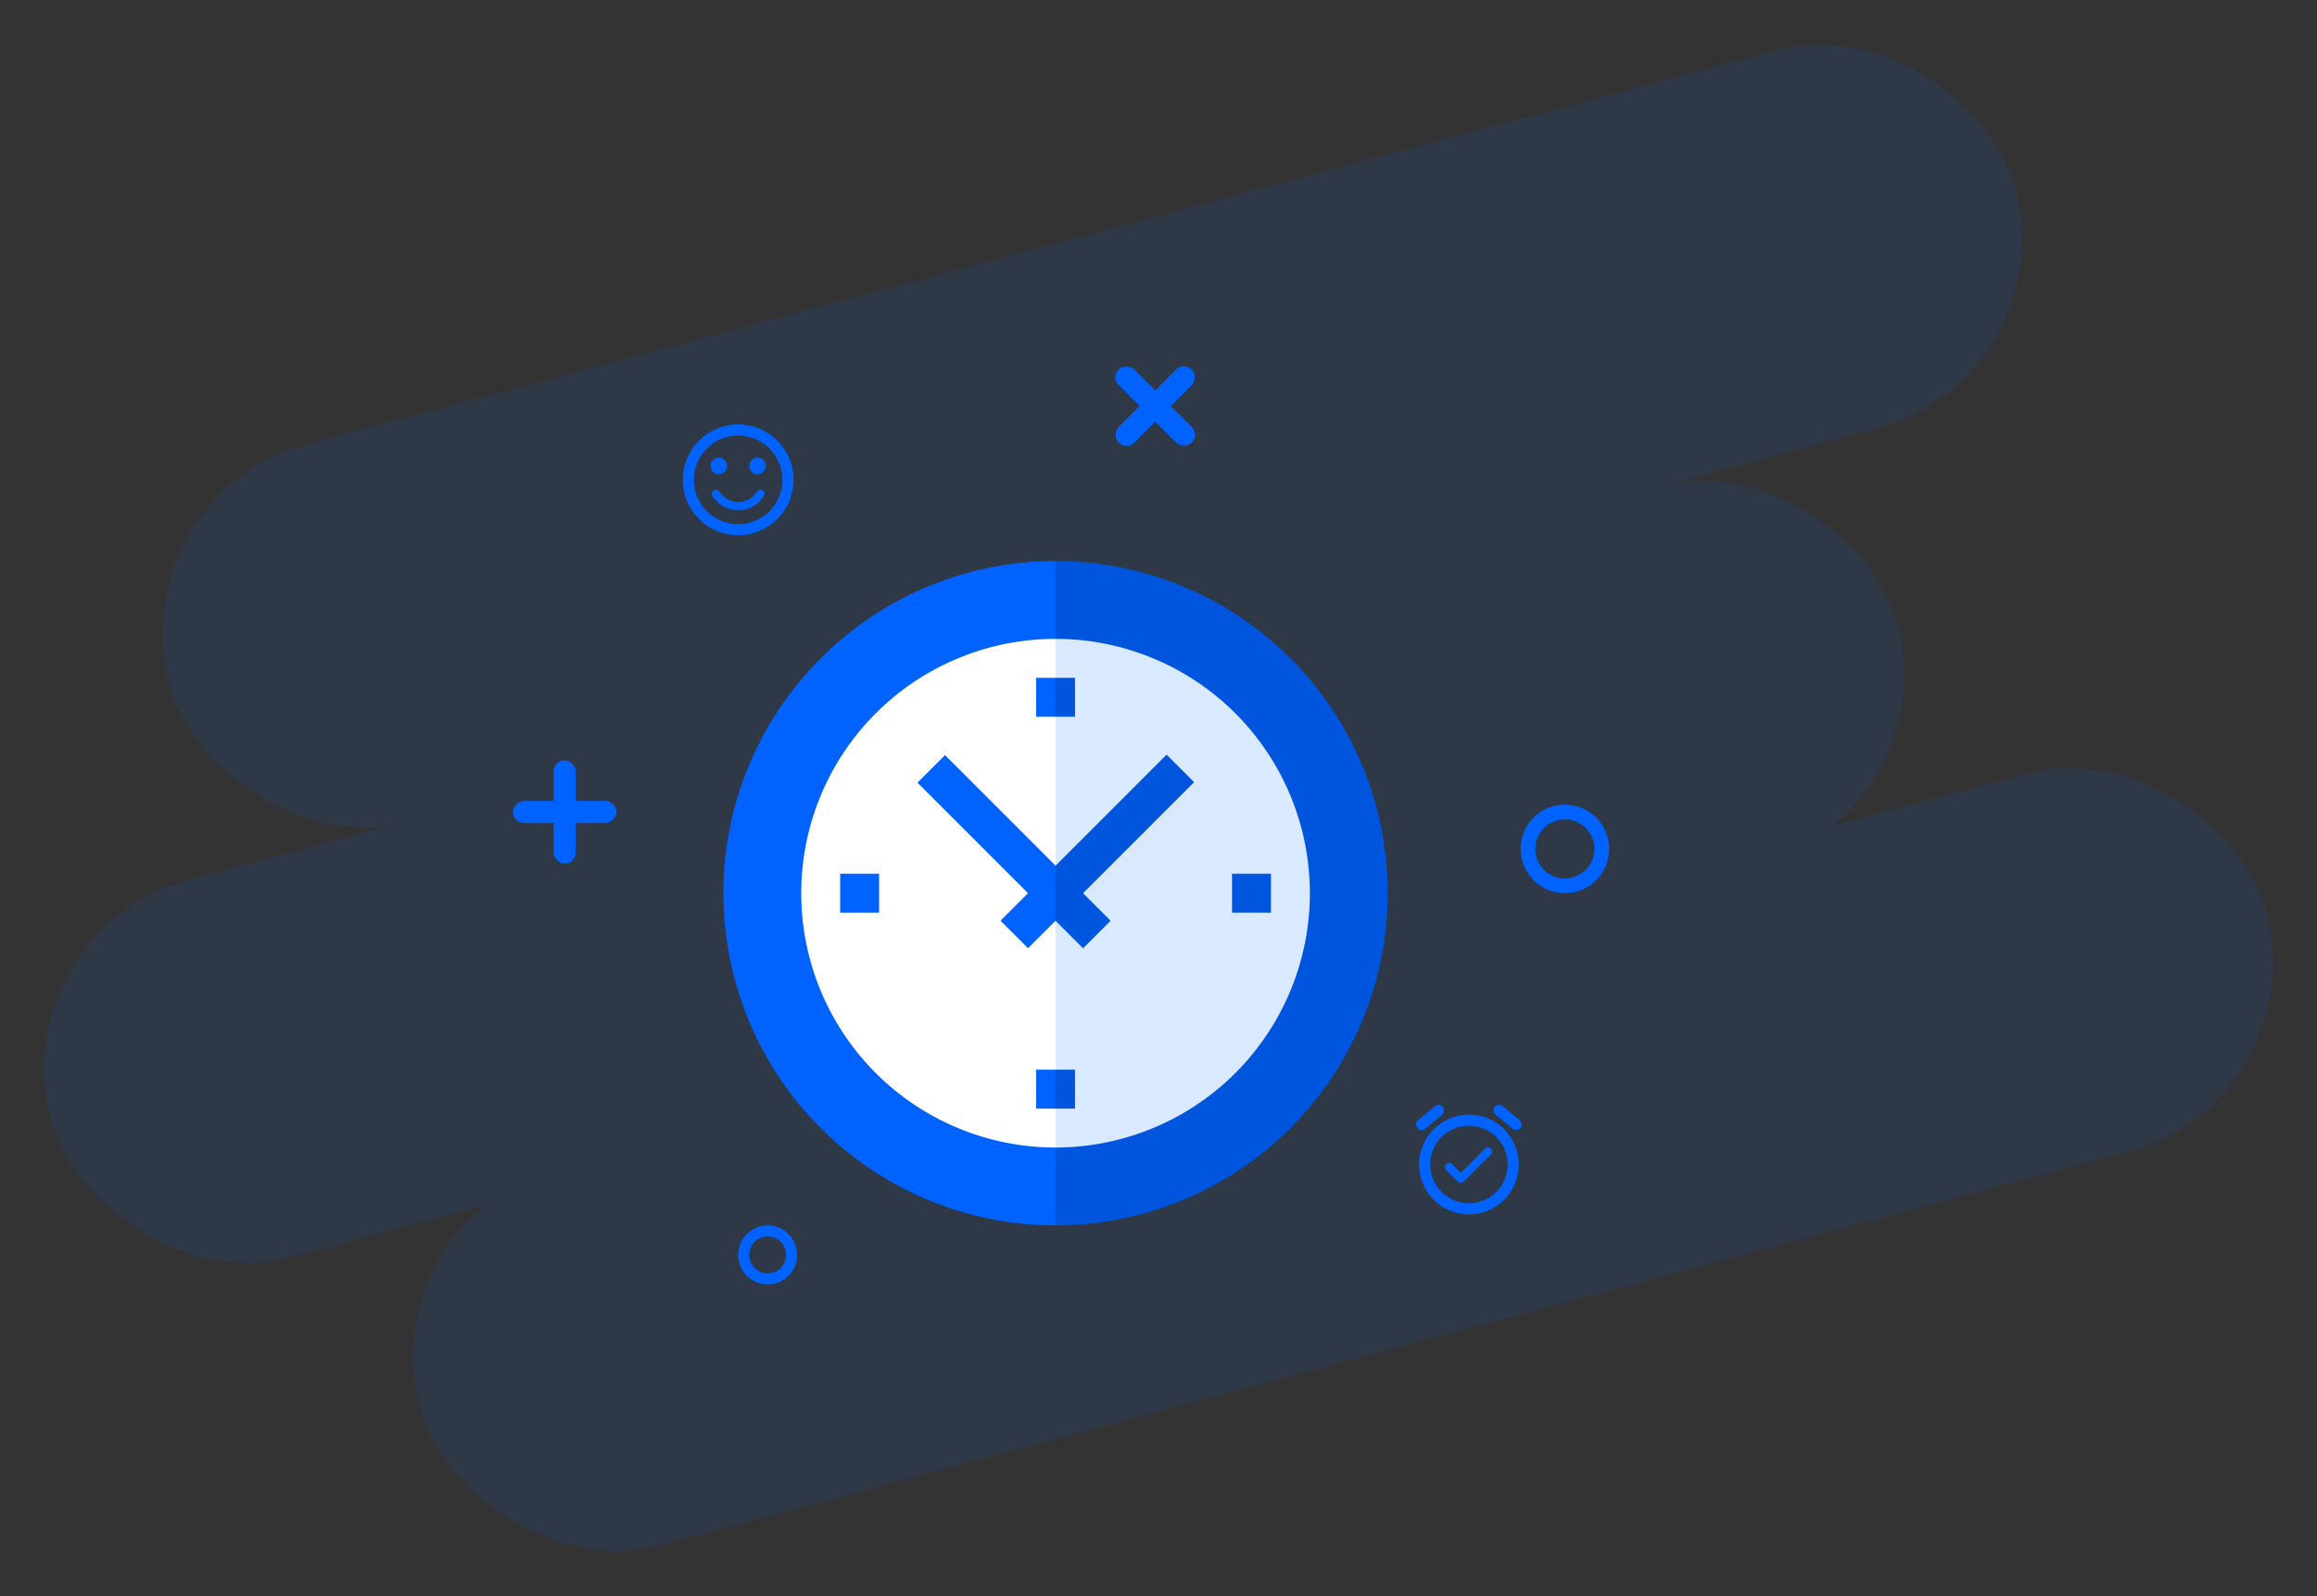 <svg xmlns="http://www.w3.org/2000/svg" width="313.892" height="216.228" viewBox="0 0 313.892 216.228">
  <rect x="0" y="0" width="313.892" height="216.228" fill="#333333" stroke="none"/>
  <g id="Group_12053" data-name="Group 12053" transform="translate(7005 763)">
    <g id="Group_12050" data-name="Group 12050" transform="translate(-7086.609 -1014.262)" opacity="0.1">
      <rect id="Rectangle_1738" data-name="Rectangle 1738" width="259" height="53" rx="26.5" transform="matrix(0.966, -0.259, 0.259, 0.966, 131.609, 416.296)" fill="#0062ff"/>
      <rect id="Rectangle_1739" data-name="Rectangle 1739" width="259" height="53" rx="26.5" transform="matrix(0.966, -0.259, 0.259, 0.966, 81.609, 377.296)" fill="#0062ff"/>
      <rect id="Rectangle_1740" data-name="Rectangle 1740" width="259" height="53" rx="26.5" transform="matrix(0.966, -0.259, 0.259, 0.966, 97.609, 318.296)" fill="#0062ff"/>
    </g>
    <g id="Ellipse_101" data-name="Ellipse 101" transform="translate(-6799 -654)" fill="none" stroke="#0062ff" stroke-width="2">
      <circle cx="6" cy="6" r="6" stroke="none"/>
      <circle cx="6" cy="6" r="5" fill="none"/>
    </g>
    <g id="Ellipse_102" data-name="Ellipse 102" transform="translate(-6905 -597)" fill="none" stroke="#0062ff" stroke-width="1.5">
      <circle cx="4" cy="4" r="4" stroke="none"/>
      <circle cx="4" cy="4" r="3.25" fill="none"/>
    </g>
    <g id="Group_12051" data-name="Group 12051" transform="translate(-7222 -1004)">
      <rect id="Rectangle_1743" data-name="Rectangle 1743" width="3" height="14" rx="1.5" transform="translate(292 344)" fill="#0062ff"/>
      <rect id="Rectangle_1744" data-name="Rectangle 1744" width="3" height="14" rx="1.5" transform="translate(286.5 352.5) rotate(-90)" fill="#0062ff"/>
    </g>
    <g id="Group_12052" data-name="Group 12052" transform="translate(-6807.841 -1163.73) rotate(45)">
      <rect id="Rectangle_1743-2" data-name="Rectangle 1743" width="3" height="14" rx="1.5" transform="translate(292 344)" fill="#0062ff"/>
      <rect id="Rectangle_1744-2" data-name="Rectangle 1744" width="3" height="14" rx="1.5" transform="translate(286.5 352.5) rotate(-90)" fill="#0062ff"/>
    </g>
    <g id="time" transform="translate(-6907 -687)">
      <path id="Path_30874" data-name="Path 30874" d="M150.5,0,128,45l22.5,45a45,45,0,0,0,0-90Z" transform="translate(-105.5)" fill="#0055de"/>
      <path id="Path_30875" data-name="Path 30875" d="M0,45A45,45,0,0,0,45,90V0A45,45,0,0,0,0,45Z" fill="#0062ff"/>
      <path id="Path_30876" data-name="Path 30876" d="M175.227,60,158,94.453l17.227,34.453a34.453,34.453,0,0,0,0-68.906Z" transform="translate(-130.227 -49.453)" fill="#d9e9ff"/>
      <path id="Path_30877" data-name="Path 30877" d="M60,94.453a34.453,34.453,0,0,0,34.453,34.453V60A34.453,34.453,0,0,0,60,94.453Z" transform="translate(-49.453 -49.453)" fill="#fff"/>
      <path id="Path_30878" data-name="Path 30878" d="M246.973,242.245l-7.458-7.458H236l3.516,7.458,3.729,3.729Z" transform="translate(-194.516 -193.516)" fill="#0055de"/>
      <path id="Path_30879" data-name="Path 30879" d="M153.31,149.581l-3.729,3.729,18.706,18.706v-7.458Z" transform="translate(-123.287 -123.287)" fill="#0062ff"/>
      <path id="Path_30880" data-name="Path 30880" d="M254.556,149.227l-15.04,15.04L236,171.725h3.516l18.769-18.769Z" transform="translate(-194.516 -122.996)" fill="#0055de"/>
      <path id="Path_30881" data-name="Path 30881" d="M213.574,242.245l3.729,3.729,3.729-3.729v-7.458Z" transform="translate(-176.032 -193.516)" fill="#0062ff"/>
      <path id="Path_30882" data-name="Path 30882" d="M250.395,90h-2.637L246,92.637l1.758,2.637h2.637Z" transform="translate(-202.758 -74.18)" fill="#0055de"/>
      <path id="Path_30883" data-name="Path 30883" d="M241,90h2.637v5.273H241Z" transform="translate(-198.637 -74.18)" fill="#0062ff"/>
      <path id="Path_30884" data-name="Path 30884" d="M250.395,392h-2.637L246,394.637l1.758,2.637h2.637Z" transform="translate(-202.758 -323.094)" fill="#0055de"/>
      <path id="Path_30885" data-name="Path 30885" d="M241,392h2.637v5.273H241Z" transform="translate(-198.637 -323.094)" fill="#0062ff"/>
      <path id="Path_30886" data-name="Path 30886" d="M0,0H5.273V5.273H0Z" transform="translate(15.82 47.637) rotate(-90)" fill="#0062ff"/>
      <path id="Path_30887" data-name="Path 30887" d="M0,0H5.273V5.273H0Z" transform="translate(68.906 47.637) rotate(-90)" fill="#0055de"/>
    </g>
    <g id="sentiment_satisfied-24px" transform="translate(-6914 -707)">
      <path id="Path_30888" data-name="Path 30888" d="M0,0H18V18H0Z" fill="none"/>
      <circle id="Ellipse_82" data-name="Ellipse 82" cx="1.125" cy="1.125" r="1.125" transform="translate(10.5 6)" fill="#0062ff"/>
      <circle id="Ellipse_83" data-name="Ellipse 83" cx="1.125" cy="1.125" r="1.125" transform="translate(5.25 6)" fill="#0062ff"/>
      <path id="Path_30889" data-name="Path 30889" d="M9.493,2A7.5,7.5,0,1,0,17,9.5,7.5,7.5,0,0,0,9.493,2ZM9.5,15.5a6,6,0,1,1,6-6A6,6,0,0,1,9.5,15.5Zm3.307-4.583a.559.559,0,0,0-.773.18,2.988,2.988,0,0,1-5.07-.008.561.561,0,0,0-.952.592,4.106,4.106,0,0,0,6.975.008.561.561,0,0,0-.18-.773Z" transform="translate(-0.5 -0.5)" fill="#0062ff"/>
    </g>
    <g id="alarm_on-24px" transform="translate(-6815 -615)">
      <path id="Path_30890" data-name="Path 30890" d="M0,0H18V18H0Z" fill="none"/>
      <path id="Path_30891" data-name="Path 30891" d="M11.821,8.137l-3.3,3.315-1.2-1.2a.562.562,0,1,0-.8.8l1.59,1.59a.566.566,0,0,0,.8,0l3.7-3.7a.562.562,0,0,0-.8-.8ZM16.5,4.312l-2.31-1.92a.751.751,0,1,0-.96,1.155l2.3,1.92A.753.753,0,0,0,16.5,4.312ZM3.691,5.467l2.3-1.92a.749.749,0,0,0-.952-1.155l-2.31,1.92a.75.75,0,0,0-.09,1.057A.741.741,0,0,0,3.691,5.467ZM9.616,3.555a6.75,6.75,0,1,0,6.75,6.75A6.751,6.751,0,0,0,9.616,3.555Zm0,12a5.25,5.25,0,1,1,5.25-5.25A5.256,5.256,0,0,1,9.616,15.555Z" transform="translate(-0.616 -0.555)" fill="#0062ff"/>
    </g>
  </g>
</svg>
